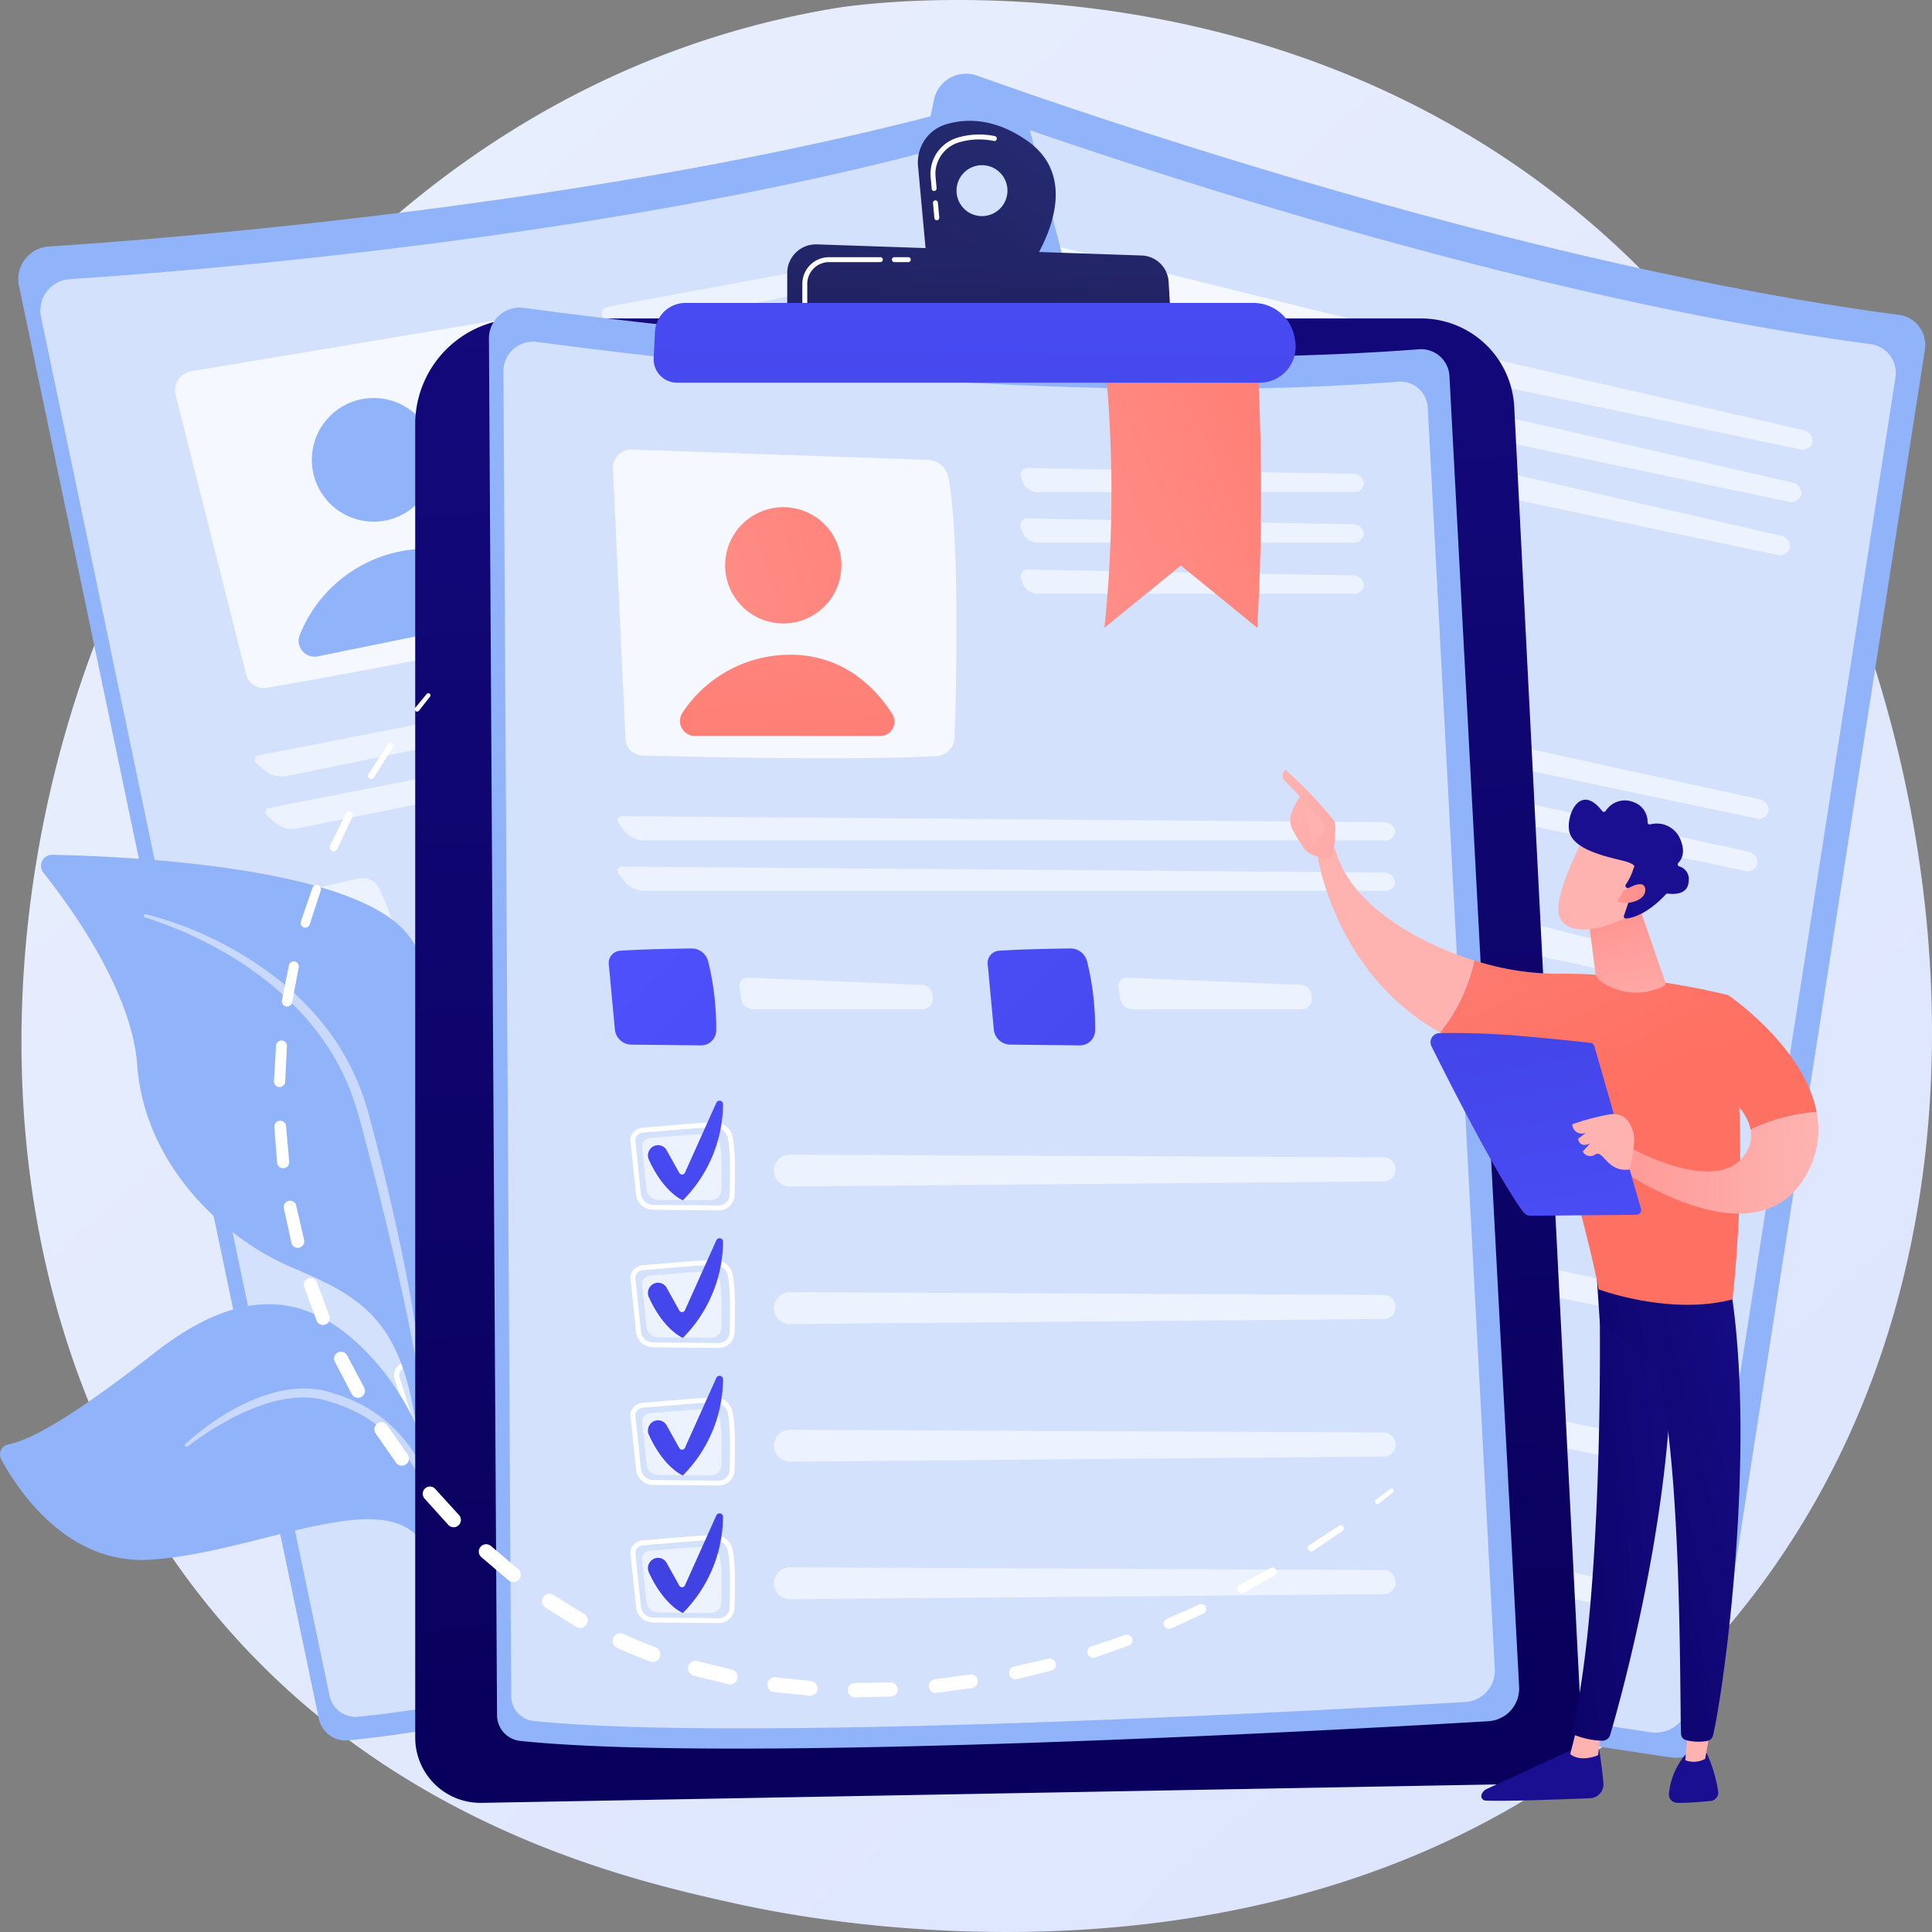 <svg xmlns="http://www.w3.org/2000/svg" xmlns:xlink="http://www.w3.org/1999/xlink" width="306" height="305.999" viewBox="0 0 306 305.999">
  <rect x="0" y="0" width="306" height="305.999" fill="#808080" stroke="none"/>
  <defs>
    <linearGradient id="linear-gradient" x1="1.003" y1="1.087" x2="0.095" y2="0.056" gradientUnits="objectBoundingBox">
      <stop offset="0" stop-color="#dae3fe"/>
      <stop offset="1" stop-color="#e9effd"/>
    </linearGradient>
    <linearGradient id="linear-gradient-2" x1="3.614" y1="-3.257" x2="-0.159" y2="2.36" gradientUnits="objectBoundingBox">
      <stop offset="0" stop-color="#fdf53f"/>
      <stop offset="1" stop-color="#d93c65"/>
    </linearGradient>
    <linearGradient id="linear-gradient-3" x1="2.711" y1="-4.664" x2="0.627" y2="1.782" xlink:href="#linear-gradient-2"/>
    <linearGradient id="linear-gradient-4" x1="7.173" y1="-5.873" x2="3.287" y2="0.341" gradientUnits="objectBoundingBox">
      <stop offset="0" stop-color="#a737d5"/>
      <stop offset="1" stop-color="#ef497a"/>
    </linearGradient>
    <linearGradient id="linear-gradient-5" x1="8.221" y1="-6.977" x2="4.335" y2="-0.764" xlink:href="#linear-gradient-4"/>
    <linearGradient id="linear-gradient-6" x1="9.156" y1="-6.941" x2="4.042" y2="-0.262" xlink:href="#linear-gradient-4"/>
    <linearGradient id="linear-gradient-7" x1="10.317" y1="-9.187" x2="6.43" y2="-2.973" xlink:href="#linear-gradient-4"/>
    <linearGradient id="linear-gradient-8" x1="-2.509" y1="-3.677" x2="-7.471" y2="1.65" xlink:href="#linear-gradient-4"/>
    <linearGradient id="linear-gradient-9" x1="0.5" y1="0.941" x2="0.429" y2="-0.71" gradientUnits="objectBoundingBox">
      <stop offset="0" stop-color="#09005d"/>
      <stop offset="1" stop-color="#1a0f91"/>
    </linearGradient>
    <linearGradient id="linear-gradient-10" x1="-0.196" y1="-0.712" x2="2.177" y2="3.418" gradientUnits="objectBoundingBox">
      <stop offset="0" stop-color="#ff928e"/>
      <stop offset="1" stop-color="#fe7062"/>
    </linearGradient>
    <linearGradient id="linear-gradient-11" x1="-0.196" y1="-2.376" x2="1.09" y2="3.529" xlink:href="#linear-gradient-10"/>
    <linearGradient id="linear-gradient-12" x1="-0.897" y1="-0.736" x2="7.16" y2="6.41" gradientUnits="objectBoundingBox">
      <stop offset="0" stop-color="#4f52ff"/>
      <stop offset="1" stop-color="#4042e2"/>
    </linearGradient>
    <linearGradient id="linear-gradient-13" x1="-3.047" y1="-2.642" x2="5.01" y2="4.503" xlink:href="#linear-gradient-12"/>
    <linearGradient id="linear-gradient-14" x1="2.578" y1="-2.211" x2="-1.787" y2="3.403" xlink:href="#linear-gradient-12"/>
    <linearGradient id="linear-gradient-15" x1="3.377" y1="-3.239" x2="-0.988" y2="2.375" xlink:href="#linear-gradient-12"/>
    <linearGradient id="linear-gradient-16" x1="4.049" y1="-3.235" x2="-1.695" y2="2.799" xlink:href="#linear-gradient-12"/>
    <linearGradient id="linear-gradient-17" x1="4.975" y1="-5.294" x2="0.61" y2="0.32" xlink:href="#linear-gradient-12"/>
    <linearGradient id="linear-gradient-18" x1="1.519" y1="-0.775" x2="-1.484" y2="2.907" gradientUnits="objectBoundingBox">
      <stop offset="0" stop-color="#2b3582"/>
      <stop offset="1" stop-color="#150e42"/>
    </linearGradient>
    <linearGradient id="linear-gradient-19" x1="1.004" y1="-2.464" x2="-0.074" y2="4.125" xlink:href="#linear-gradient-18"/>
    <linearGradient id="linear-gradient-20" x1="-0.301" y1="1.165" x2="2.009" y2="-0.739" xlink:href="#linear-gradient-10"/>
    <linearGradient id="linear-gradient-21" x1="0.727" y1="-2.869" x2="0.282" y2="3.71" xlink:href="#linear-gradient-12"/>
    <linearGradient id="linear-gradient-22" x1="-6.599" y1="-30.48" x2="-7.046" y2="-23.882" xlink:href="#linear-gradient-9"/>
    <linearGradient id="linear-gradient-23" x1="-39.416" y1="0.5" x2="-38.416" y2="0.5" gradientUnits="objectBoundingBox">
      <stop offset="0" stop-color="#ff928e"/>
      <stop offset="1" stop-color="#feb3b1"/>
    </linearGradient>
    <linearGradient id="linear-gradient-24" x1="-0.648" y1="0.989" x2="1.73" y2="-0.23" xlink:href="#linear-gradient-9"/>
    <linearGradient id="linear-gradient-25" x1="-23.12" y1="-36.334" x2="-24.228" y2="-28.607" xlink:href="#linear-gradient-9"/>
    <linearGradient id="linear-gradient-26" x1="-54.159" y1="0.5" x2="-53.159" y2="0.5" xlink:href="#linear-gradient-23"/>
    <linearGradient id="linear-gradient-27" x1="-0.337" y1="1.024" x2="1.338" y2="-0.173" xlink:href="#linear-gradient-9"/>
    <linearGradient id="linear-gradient-28" x1="-0.146" y1="-1.249" x2="0.583" y2="0.385" xlink:href="#linear-gradient-10"/>
    <linearGradient id="linear-gradient-29" x1="-5.3" y1="0.5" x2="-4.3" y2="0.5" xlink:href="#linear-gradient-23"/>
    <linearGradient id="linear-gradient-30" x1="3.591" y1="2.672" x2="-0.018" y2="0.239" xlink:href="#linear-gradient-23"/>
    <linearGradient id="linear-gradient-31" x1="-30.416" y1="0.706" x2="-28.397" y2="-1.072" xlink:href="#linear-gradient-23"/>
    <linearGradient id="linear-gradient-32" x1="-1.477" y1="-3.81" x2="0.352" y2="0.37" xlink:href="#linear-gradient-10"/>
    <linearGradient id="linear-gradient-33" x1="-0.264" y1="0.488" x2="0.951" y2="0.502" xlink:href="#linear-gradient-23"/>
    <linearGradient id="linear-gradient-34" x1="-4.777" y1="0.545" x2="-4.259" y2="3.03" gradientUnits="objectBoundingBox">
      <stop offset="0" stop-color="#4042e2"/>
      <stop offset="1" stop-color="#4f52ff"/>
    </linearGradient>
    <linearGradient id="linear-gradient-35" x1="2.827" y1="-4.496" x2="1.357" y2="-1.332" xlink:href="#linear-gradient-23"/>
    <linearGradient id="linear-gradient-36" x1="0.359" y1="-0.083" x2="0.702" y2="1.525" xlink:href="#linear-gradient-23"/>
    <linearGradient id="linear-gradient-37" x1="-52.58" y1="-13.721" x2="-52.048" y2="-15.265" xlink:href="#linear-gradient-23"/>
    <linearGradient id="linear-gradient-38" x1="-39.187" y1="-14.416" x2="-38.982" y2="-13.237" xlink:href="#linear-gradient-9"/>
    <linearGradient id="linear-gradient-39" x1="-174.522" y1="-69.503" x2="-172.789" y2="-76.984" xlink:href="#linear-gradient-23"/>
  </defs>
  <g id="Image_2" data-name="Image 2" transform="translate(0 0)">
    <path id="Path_266" data-name="Path 266" d="M756.393,717.791c-55.313,58.865-140.277,41.451-152.835,38.652-15.822-3.526-53.465-11.913-81.556-45.031-43.007-50.7-38.664-129.944-5.45-183.368,9.664-15.545,42.188-61.741,103.264-71.785,3.57-.587,67.347-10.017,118.663,33.4a141.316,141.316,0,0,1,27.875,31.895C796.717,569.447,811.087,659.585,756.393,717.791Z" transform="translate(-487.291 -455)" fill="url(#linear-gradient)"/>
    <g id="Group_291" data-name="Group 291" transform="translate(101.358 11.671)">
      <path id="Path_267" data-name="Path 267" d="M1444.963,564.537a5.177,5.177,0,0,1,6.81-3.841c19.673,7.015,87.525,30.186,146.036,37.9a4.787,4.787,0,0,1,4.113,5.481l-34.039,218.39a5.509,5.509,0,0,1-6.259,4.6c-24.519-3.671-125.418-19.15-160.206-30.373a4.364,4.364,0,0,1-2.93-5.032Z" transform="translate(-1398.399 -560.393)" fill="#91b3fa"/>
      <path id="Path_268" data-name="Path 268" d="M1470.286,619.2a4.982,4.982,0,0,1,6.554-3.7c18.933,6.75,84.229,29.05,140.537,36.474a4.607,4.607,0,0,1,3.958,5.275l-32.757,210.166a5.3,5.3,0,0,1-6.023,4.428c-23.6-3.532-120.7-18.429-154.173-29.229a4.2,4.2,0,0,1-2.82-4.842Z" transform="translate(-1422.477 -609.145)" fill="#fff" opacity="0.6"/>
      <path id="Path_269" data-name="Path 269" d="M1907.251,807.026a3.078,3.078,0,0,0-3.778,2.493l-7.321,44.995a2.9,2.9,0,0,0,2.18,3.282c8.2,1.972,33.785,8.019,48.464,10.322a3.233,3.233,0,0,0,3.641-2.427c2.038-8.3,7.77-32.492,8.009-43.061a3.648,3.648,0,0,0-2.777-3.618Z" transform="translate(-1840.999 -779.634)" fill="#fff" opacity="0.78"/>
      <circle id="Ellipse_6" data-name="Ellipse 6" cx="9.789" cy="9.789" r="9.789" transform="matrix(0.361, -0.932, 0.932, 0.361, 74.519, 57.323)" fill="url(#linear-gradient-2)"/>
      <path id="Path_270" data-name="Path 270" d="M1984.7,1168.912l30.516,6.432a2.415,2.415,0,0,0,2.752-3.224c-1.737-4.6-5.9-11.7-15.354-13.414a21.741,21.741,0,0,0-19.118,5.894A2.524,2.524,0,0,0,1984.7,1168.912Z" transform="translate(-1917.993 -1092.124)" fill="url(#linear-gradient-3)"/>
      <g id="Group_279" data-name="Group 279" transform="translate(129.437 44.175)" opacity="0.6">
        <path id="Path_271" data-name="Path 271" d="M2621.53,974.62a1.613,1.613,0,0,0,2.009-1.138,1.769,1.769,0,0,0-1.459-1.9l-53.287-12.226a1.154,1.154,0,0,0-1.5,1.364l.1.781a2.693,2.693,0,0,0,1.969,2.127Z" transform="translate(-2567.278 -959.311)" fill="#fff"/>
      </g>
      <g id="Group_280" data-name="Group 280" transform="translate(127.686 52.481)" opacity="0.6">
        <path id="Path_272" data-name="Path 272" d="M2552.983,1034.369a1.154,1.154,0,0,0-1.5,1.364l.1.781a2.693,2.693,0,0,0,1.969,2.127l52.164,10.994a1.613,1.613,0,0,0,2.009-1.138,1.768,1.768,0,0,0-1.459-1.9Z" transform="translate(-2551.469 -1034.325)" fill="#fff"/>
      </g>
      <g id="Group_281" data-name="Group 281" transform="translate(125.91 60.909)" opacity="0.6">
        <path id="Path_273" data-name="Path 273" d="M2536.943,1110.473a1.154,1.154,0,0,0-1.5,1.363l.1.781a2.693,2.693,0,0,0,1.969,2.127l52.163,10.994a1.613,1.613,0,0,0,2.009-1.138,1.769,1.769,0,0,0-1.46-1.9Z" transform="translate(-2535.428 -1110.429)" fill="#fff"/>
      </g>
      <g id="Group_282" data-name="Group 282" transform="translate(51.017 87.468)" opacity="0.6">
        <path id="Path_274" data-name="Path 274" d="M1984.88,1380.758a1.544,1.544,0,0,0,1.954-1.149,1.827,1.827,0,0,0-1.518-1.9l-125.1-27.4c-.954-.209-1.377.334-.939,1.208l.753,1.5a4.182,4.182,0,0,0,2.534,1.954Z" transform="translate(-1859.105 -1350.271)" fill="#fff"/>
      </g>
      <g id="Group_283" data-name="Group 283" transform="translate(49.266 95.775)" opacity="0.6">
        <path id="Path_275" data-name="Path 275" d="M1844.407,1425.33c-.954-.209-1.376.334-.939,1.208l.753,1.5a4.181,4.181,0,0,0,2.534,1.954l122.315,25.779a1.544,1.544,0,0,0,1.954-1.149,1.827,1.827,0,0,0-1.518-1.9Z" transform="translate(-1843.296 -1425.285)" fill="#fff"/>
      </g>
      <path id="Path_276" data-name="Path 276" d="M1793.047,1549.716c3.062.4,8.726,1.486,11.841,2.1a2.877,2.877,0,0,1,2.325,2.738,46.889,46.889,0,0,1-1.074,11.65,2.555,2.555,0,0,1-3.038,1.916l-11.435-2.539a2.813,2.813,0,0,1-2.185-3.067l1.265-10.994A2.049,2.049,0,0,1,1793.047,1549.716Z" transform="translate(-1746.158 -1440.147)" fill="#fff" opacity="0.6"/>
      <g id="Group_284" data-name="Group 284" transform="translate(65.211 118.41)" opacity="0.6">
        <path id="Path_277" data-name="Path 277" d="M1989.222,1629.75a1.413,1.413,0,0,0-1.825,1.334l-.112,1.906a2.133,2.133,0,0,0,1.634,2.139l27.835,5.866a1.754,1.754,0,0,0,2.082-1.376l.093-.471a1.9,1.9,0,0,0-1.376-2.181Z" transform="translate(-1987.282 -1629.697)" fill="#fff"/>
      </g>
      <path id="Path_278" data-name="Path 278" d="M2356.891,1668.55c3.062.4,8.726,1.486,11.841,2.1a2.877,2.877,0,0,1,2.325,2.738,46.893,46.893,0,0,1-1.075,11.65,2.554,2.554,0,0,1-3.038,1.916l-11.435-2.539a2.812,2.812,0,0,1-2.185-3.067l1.265-10.994A2.049,2.049,0,0,1,2356.891,1668.55Z" transform="translate(-2247.564 -1545.821)" fill="#fff" opacity="0.6"/>
      <g id="Group_285" data-name="Group 285" transform="translate(127.648 131.57)" opacity="0.6">
        <path id="Path_279" data-name="Path 279" d="M2553.066,1748.584a1.413,1.413,0,0,0-1.825,1.334l-.112,1.906a2.133,2.133,0,0,0,1.634,2.139l27.834,5.866a1.755,1.755,0,0,0,2.083-1.376l.093-.471a1.9,1.9,0,0,0-1.376-2.181Z" transform="translate(-2551.126 -1748.531)" fill="#fff"/>
      </g>
      <g id="Group_290" data-name="Group 290" transform="translate(26.725 137.714)">
        <path id="Path_280" data-name="Path 280" d="M1782.143,1836.273l-.029-.006-10.554-2.33a2.905,2.905,0,0,1-2.392-3.03l.94-9.069a1.971,1.971,0,0,1,.761-1.354,2.374,2.374,0,0,1,1.787-.458h0c.9.127,2.181.284,3.533.451,2.847.351,6.391.789,8.355,1.177a3.021,3.021,0,0,1,2.525,2.7c.122,2.153-.739,6-1.71,10.084A2.671,2.671,0,0,1,1782.143,1836.273Zm-9.6-15.425a1.537,1.537,0,0,0-1.16.289,1.146,1.146,0,0,0-.447.786l-.941,9.069a2.079,2.079,0,0,0,1.745,2.134l10.554,2.33.021,0a1.841,1.841,0,0,0,2.237-1.219c.956-4.024,1.8-7.8,1.689-9.846a2.23,2.23,0,0,0-1.857-1.928c-1.935-.383-5.462-.818-8.3-1.167-1.356-.167-2.636-.325-3.547-.453Z" transform="translate(-1754.823 -1818.232)" fill="#fff"/>
        <path id="Path_281" data-name="Path 281" d="M1788.828,1837.947c2.254.317,7.186.844,9.482,1.3a2.092,2.092,0,0,1,1.75,1.848c.1,1.727-.647,4.973-1.358,7.963a1.8,1.8,0,0,1-2.2,1.218l-8.434-1.862a2,2,0,0,1-1.653-2.063l.751-7.247A1.4,1.4,0,0,1,1788.828,1837.947Z" transform="translate(-1770.165 -1834.175)" fill="#fff" opacity="0.6"/>
        <g id="Group_286" data-name="Group 286" transform="translate(37.847 11.287)" opacity="0.6">
          <path id="Path_282" data-name="Path 282" d="M1981.515,1908.768a2.684,2.684,0,0,0,2.149,2.5l98.027,19.789a2.029,2.029,0,0,0,.829-3.973l-97.76-21.07A2.684,2.684,0,0,0,1981.515,1908.768Z" transform="translate(-1981.512 -1905.949)" fill="#fff"/>
        </g>
        <path id="Path_283" data-name="Path 283" d="M1800.171,1809.278h0a1.659,1.659,0,0,1,2.111,1.081l1.3,4.179a.533.533,0,0,0,.939.156l7.6-10.428a.59.59,0,0,1,1.052.482,23.241,23.241,0,0,1-9.953,14.432s-2.848-1.86-4.19-7.872A1.74,1.74,0,0,1,1800.171,1809.278Z" transform="translate(-1781.352 -1804.02)" fill="url(#linear-gradient-4)"/>
        <path id="Path_284" data-name="Path 284" d="M1739,2040.961l-.029-.006-10.554-2.33a2.905,2.905,0,0,1-2.392-3.029l.941-9.069a1.97,1.97,0,0,1,.761-1.354,2.373,2.373,0,0,1,1.786-.458h0c.9.127,2.181.285,3.533.452,2.847.351,6.391.789,8.355,1.177l.043.009a3.014,3.014,0,0,1,2.482,2.687c.122,2.153-.739,6-1.71,10.084A2.671,2.671,0,0,1,1739,2040.961Zm-9.6-15.425a1.537,1.537,0,0,0-1.16.289,1.147,1.147,0,0,0-.447.786l-.94,9.069a2.079,2.079,0,0,0,1.745,2.134l10.554,2.33.021,0a1.841,1.841,0,0,0,2.238-1.218c.956-4.024,1.8-7.8,1.689-9.846a2.219,2.219,0,0,0-1.857-1.928c-1.934-.382-5.461-.818-8.3-1.167-1.356-.167-2.637-.325-3.547-.453Z" transform="translate(-1716.46 -2000.254)" fill="#fff"/>
        <path id="Path_285" data-name="Path 285" d="M1745.688,2042.636c2.254.316,7.186.844,9.482,1.3a2.093,2.093,0,0,1,1.751,1.848c.1,1.727-.648,4.973-1.358,7.963a1.8,1.8,0,0,1-2.2,1.217l-8.434-1.862a2,2,0,0,1-1.653-2.063l.751-7.247A1.4,1.4,0,0,1,1745.688,2042.636Z" transform="translate(-1731.802 -2016.198)" fill="#fff" opacity="0.6"/>
        <g id="Group_287" data-name="Group 287" transform="translate(33.07 33.954)" opacity="0.6">
          <path id="Path_286" data-name="Path 286" d="M1938.375,2113.457a2.683,2.683,0,0,0,2.149,2.5l98.027,19.789a2.029,2.029,0,0,0,.829-3.973l-97.759-21.07A2.684,2.684,0,0,0,1938.375,2113.457Z" transform="translate(-1938.372 -2110.637)" fill="#fff"/>
        </g>
        <path id="Path_287" data-name="Path 287" d="M1757.032,2013.967h0a1.659,1.659,0,0,1,2.111,1.081l1.3,4.179a.533.533,0,0,0,.939.156l7.6-10.428a.59.59,0,0,1,1.052.482,23.24,23.24,0,0,1-9.953,14.432s-2.848-1.86-4.19-7.873A1.74,1.74,0,0,1,1757.032,2013.967Z" transform="translate(-1742.99 -1986.043)" fill="url(#linear-gradient-5)"/>
        <path id="Path_288" data-name="Path 288" d="M1695.863,2245.65l-.029-.006-10.554-2.331a2.9,2.9,0,0,1-2.392-3.029l.94-9.069a1.971,1.971,0,0,1,.761-1.354,2.374,2.374,0,0,1,1.786-.458h0c.9.127,2.181.285,3.533.451,2.847.351,6.391.789,8.355,1.177l.043.009a3.014,3.014,0,0,1,2.482,2.687c.122,2.153-.739,6-1.71,10.084A2.67,2.67,0,0,1,1695.863,2245.65Zm-9.6-15.425a1.537,1.537,0,0,0-1.16.289,1.147,1.147,0,0,0-.447.786l-.941,9.069a2.078,2.078,0,0,0,1.745,2.133l10.554,2.331.021,0a1.841,1.841,0,0,0,2.237-1.219c.956-4.024,1.8-7.8,1.689-9.846a2.214,2.214,0,0,0-1.857-1.928c-1.934-.382-5.461-.818-8.3-1.167-1.356-.167-2.636-.325-3.547-.453Z" transform="translate(-1678.097 -2182.276)" fill="#fff"/>
        <path id="Path_289" data-name="Path 289" d="M1702.548,2247.325c2.254.316,7.186.844,9.482,1.3a2.092,2.092,0,0,1,1.751,1.847c.1,1.728-.647,4.973-1.358,7.963a1.8,1.8,0,0,1-2.2,1.218l-8.434-1.862a2,2,0,0,1-1.653-2.063l.751-7.248A1.4,1.4,0,0,1,1702.548,2247.325Z" transform="translate(-1693.44 -2198.22)" fill="#fff" opacity="0.6"/>
        <g id="Group_288" data-name="Group 288" transform="translate(28.293 56.62)" opacity="0.6">
          <path id="Path_290" data-name="Path 290" d="M1895.236,2318.146a2.683,2.683,0,0,0,2.149,2.5l98.027,19.789a2.029,2.029,0,0,0,.829-3.973l-97.76-21.07A2.683,2.683,0,0,0,1895.236,2318.146Z" transform="translate(-1895.233 -2315.326)" fill="#fff"/>
        </g>
        <path id="Path_291" data-name="Path 291" d="M1713.892,2218.656h0a1.659,1.659,0,0,1,2.111,1.081l1.3,4.179a.532.532,0,0,0,.939.156l7.6-10.428a.59.59,0,0,1,1.052.482,23.239,23.239,0,0,1-9.953,14.432s-2.848-1.86-4.19-7.872A1.74,1.74,0,0,1,1713.892,2218.656Z" transform="translate(-1704.627 -2168.065)" fill="url(#linear-gradient-6)"/>
        <path id="Path_292" data-name="Path 292" d="M1652.723,2450.338l-.029-.006L1642.14,2448a2.9,2.9,0,0,1-2.392-3.029l.941-9.069a1.969,1.969,0,0,1,.761-1.354,2.372,2.372,0,0,1,1.786-.458h0c.9.127,2.181.284,3.533.451,2.847.351,6.391.789,8.355,1.177l.043.008a3.015,3.015,0,0,1,2.482,2.687c.122,2.153-.74,6-1.71,10.084A2.671,2.671,0,0,1,1652.723,2450.338Zm-9.6-15.425a1.537,1.537,0,0,0-1.16.289,1.146,1.146,0,0,0-.447.786l-.94,9.069a2.078,2.078,0,0,0,1.745,2.133l10.554,2.331.021,0a1.841,1.841,0,0,0,2.237-1.219c.956-4.023,1.8-7.8,1.689-9.846a2.211,2.211,0,0,0-1.857-1.928c-1.934-.382-5.461-.818-8.3-1.167-1.356-.167-2.637-.325-3.547-.453Z" transform="translate(-1639.734 -2364.298)" fill="#fff"/>
        <path id="Path_293" data-name="Path 293" d="M1659.409,2452.014c2.254.316,7.186.844,9.482,1.3a2.092,2.092,0,0,1,1.751,1.848c.1,1.727-.648,4.973-1.358,7.963a1.8,1.8,0,0,1-2.2,1.218l-8.434-1.862a2,2,0,0,1-1.653-2.063l.751-7.248A1.4,1.4,0,0,1,1659.409,2452.014Z" transform="translate(-1655.078 -2380.243)" fill="#fff" opacity="0.6"/>
        <g id="Group_289" data-name="Group 289" transform="translate(23.516 79.286)" opacity="0.6">
          <path id="Path_294" data-name="Path 294" d="M1852.1,2522.834h0a2.683,2.683,0,0,0,2.149,2.5l98.027,19.789a2.029,2.029,0,0,0,.829-3.973l-97.76-21.07A2.684,2.684,0,0,0,1852.1,2522.834Z" transform="translate(-1852.092 -2520.015)" fill="#fff"/>
        </g>
        <path id="Path_295" data-name="Path 295" d="M1670.752,2423.345h0a1.659,1.659,0,0,1,2.111,1.081l1.3,4.179a.533.533,0,0,0,.939.156l7.6-10.428a.59.59,0,0,1,1.052.482,23.24,23.24,0,0,1-9.953,14.432s-2.848-1.86-4.19-7.872A1.74,1.74,0,0,1,1670.752,2423.345Z" transform="translate(-1666.265 -2350.087)" fill="url(#linear-gradient-7)"/>
      </g>
    </g>
    <g id="Group_304" data-name="Group 304" transform="translate(2.898 15.692)">
      <path id="Path_296" data-name="Path 296" d="M486.252,626.29a5.177,5.177,0,0,1,4.726-6.229c20.842-1.369,92.317-7.029,149.085-23.168a4.787,4.787,0,0,1,5.951,3.4l55.428,213.964a5.509,5.509,0,0,1-3.919,6.707c-23.962,6.361-122.719,32.2-159.1,35.7a4.365,4.365,0,0,1-4.687-3.456Z" transform="translate(-486.141 -596.709)" fill="#91b3fa"/>
      <path id="Path_297" data-name="Path 297" d="M517.8,679.8a4.982,4.982,0,0,1,4.549-5.994c20.057-1.318,88.841-6.764,143.471-22.3a4.607,4.607,0,0,1,5.727,3.27L724.89,860.689a5.3,5.3,0,0,1-3.771,6.455c-23.06,6.122-118.1,30.985-153.112,34.357a4.2,4.2,0,0,1-4.51-3.326Z" transform="translate(-514.201 -645.285)" fill="#fff" opacity="0.6"/>
      <path id="Path_298" data-name="Path 298" d="M710.518,923.407l11.137,44.205a2.9,2.9,0,0,0,3.3,2.147c8.312-1.445,34.193-6.048,48.581-9.76a3.233,3.233,0,0,0,2.379-3.672c-1.422-8.425-5.763-32.907-9.739-42.7a3.648,3.648,0,0,0-3.985-2.219L713,919.619A3.078,3.078,0,0,0,710.518,923.407Z" transform="translate(-685.588 -876.513)" fill="#fff" opacity="0.78"/>
      <circle id="Ellipse_7" data-name="Ellipse 7" cx="9.789" cy="9.789" r="9.789" transform="matrix(0.068, -0.998, 0.998, 0.068, 45.849, 66.241)" fill="#91b3fa"/>
      <path id="Path_299" data-name="Path 299" d="M890.125,1257.1l30.563-6.208a2.415,2.415,0,0,0,1.247-4.052c-3.421-3.535-10.065-8.4-19.417-6.219a21.741,21.741,0,0,0-15.208,13A2.523,2.523,0,0,0,890.125,1257.1Z" transform="translate(-842.696 -1168.836)" fill="#91b3fa"/>
      <g id="Group_292" data-name="Group 292" transform="translate(92.415 22.914)" opacity="0.6">
        <path id="Path_300" data-name="Path 300" d="M1376.218,806.676a1.613,1.613,0,0,0,1.393-1.842,1.768,1.768,0,0,0-2.094-1.166l-53.762,9.925a1.154,1.154,0,0,0-.835,1.846l.4.676a2.693,2.693,0,0,0,2.652,1.171Z" transform="translate(-1320.697 -803.635)" fill="#fff"/>
      </g>
      <g id="Group_293" data-name="Group 293" transform="translate(94.105 31.234)" opacity="0.6">
        <path id="Path_301" data-name="Path 301" d="M1337.013,888.723a1.154,1.154,0,0,0-.835,1.846l.4.676a2.693,2.693,0,0,0,2.652,1.171l52.243-10.611a1.613,1.613,0,0,0,1.393-1.842,1.768,1.768,0,0,0-2.094-1.166Z" transform="translate(-1335.956 -878.763)" fill="#fff"/>
      </g>
      <g id="Group_294" data-name="Group 294" transform="translate(95.819 39.674)" opacity="0.6">
        <path id="Path_302" data-name="Path 302" d="M1352.494,964.942a1.154,1.154,0,0,0-.835,1.847l.4.676a2.693,2.693,0,0,0,2.652,1.171l52.243-10.611a1.613,1.613,0,0,0,1.392-1.842,1.768,1.768,0,0,0-2.094-1.166Z" transform="translate(-1351.437 -954.982)" fill="#fff"/>
      </g>
      <g id="Group_295" data-name="Group 295" transform="translate(37.456 79.356)" opacity="0.6">
        <path id="Path_303" data-name="Path 303" d="M951.745,1316.339a1.544,1.544,0,0,0,1.337-1.83,1.828,1.828,0,0,0-2.146-1.137l-125.7,24.5c-.959.187-1.131.853-.382,1.481l1.287,1.08a4.182,4.182,0,0,0,3.1.788Z" transform="translate(-824.391 -1313.333)" fill="#fff"/>
      </g>
      <g id="Group_296" data-name="Group 296" transform="translate(39.146 87.675)" opacity="0.6">
        <path id="Path_304" data-name="Path 304" d="M840.5,1413c-.959.187-1.131.853-.383,1.481l1.287,1.08a4.182,4.182,0,0,0,3.1.788L967,1391.467a1.545,1.545,0,0,0,1.338-1.83,1.828,1.828,0,0,0-2.146-1.137Z" transform="translate(-839.649 -1388.46)" fill="#fff"/>
      </g>
      <path id="Path_305" data-name="Path 305" d="M855.739,1713.722c2.971-.844,8.6-2.1,11.7-2.774a2.877,2.877,0,0,1,3.221,1.591,46.889,46.889,0,0,1,3.637,11.12,2.555,2.555,0,0,1-2.028,2.964l-11.5,2.208a2.813,2.813,0,0,1-3.223-1.948l-3.2-10.593A2.049,2.049,0,0,1,855.739,1713.722Z" transform="translate(-813.49 -1587.502)" fill="#fff" opacity="0.6"/>
      <g id="Group_297" data-name="Group 297" transform="translate(63.129 121.702)" opacity="0.6">
        <path id="Path_306" data-name="Path 306" d="M1057.473,1700.377a1.413,1.413,0,0,0-1.146,1.949l.654,1.794a2.134,2.134,0,0,0,2.348,1.315l27.877-5.662a1.754,1.754,0,0,0,1.365-2.089l-.1-.47a1.9,1.9,0,0,0-2.129-1.455Z" transform="translate(-1056.226 -1695.737)" fill="#fff"/>
      </g>
      <path id="Path_307" data-name="Path 307" d="M1420.439,1599.026c2.971-.844,8.6-2.1,11.7-2.774a2.877,2.877,0,0,1,3.221,1.591,46.888,46.888,0,0,1,3.637,11.12,2.554,2.554,0,0,1-2.028,2.964l-11.5,2.208a2.812,2.812,0,0,1-3.223-1.948l-3.2-10.593A2.049,2.049,0,0,1,1420.439,1599.026Z" transform="translate(-1315.657 -1485.507)" fill="#fff" opacity="0.6"/>
      <g id="Group_298" data-name="Group 298" transform="translate(125.662 109.001)" opacity="0.6">
        <path id="Path_308" data-name="Path 308" d="M1622.174,1585.682a1.413,1.413,0,0,0-1.145,1.949l.654,1.794a2.133,2.133,0,0,0,2.348,1.315l27.877-5.662a1.754,1.754,0,0,0,1.365-2.089l-.1-.47a1.9,1.9,0,0,0-2.129-1.455Z" transform="translate(-1620.926 -1581.042)" fill="#fff"/>
      </g>
      <g id="Group_303" data-name="Group 303" transform="translate(50.282 134.665)">
        <path id="Path_309" data-name="Path 309" d="M957.075,1977.707l-.029.006-10.612,2.05a2.906,2.906,0,0,1-3.4-1.832l-2.736-8.7a1.97,1.97,0,0,1,.161-1.545,2.372,2.372,0,0,1,1.458-1.129h0c.88-.242,2.115-.6,3.422-.988,2.753-.808,6.179-1.812,8.136-2.235a3.021,3.021,0,0,1,3.387,1.472c.966,1.928,1.7,5.8,2.433,9.934A2.671,2.671,0,0,1,957.075,1977.707ZM942.14,1967.36a1.536,1.536,0,0,0-.95.726,1.146,1.146,0,0,0-.1.9l2.736,8.7a2.079,2.079,0,0,0,2.449,1.266l10.612-2.05.021,0a1.841,1.841,0,0,0,1.57-2.006c-.72-4.073-1.441-7.879-2.357-9.708a2.23,2.23,0,0,0-2.47-1.032c-1.927.417-5.337,1.417-8.077,2.221-1.311.385-2.549.748-3.436.992Z" transform="translate(-940.211 -1946.6)" fill="#fff"/>
        <path id="Path_310" data-name="Path 310" d="M960.594,1985.383c2.194-.6,6.931-2.077,9.218-2.572a2.092,2.092,0,0,1,2.34,1c.775,1.547,1.379,4.821,1.914,7.848a1.8,1.8,0,0,1-1.535,1.99l-8.481,1.638a2,2,0,0,1-2.336-1.237l-2.187-6.951A1.4,1.4,0,0,1,960.594,1985.383Z" transform="translate(-957.339 -1963.937)" fill="#fff" opacity="0.6"/>
        <g id="Group_299" data-name="Group 299" transform="translate(24.69)" opacity="0.6">
          <path id="Path_311" data-name="Path 311" d="M1163.454,1836.12a2.684,2.684,0,0,0,2.963,1.438l97.83-20.74a2.029,2.029,0,0,0-.816-3.976l-98.093,19.458A2.684,2.684,0,0,0,1163.454,1836.12Z" transform="translate(-1163.175 -1812.803)" fill="#fff"/>
        </g>
        <path id="Path_312" data-name="Path 312" d="M998.712,2182.683l-.029.006-10.612,2.05a2.905,2.905,0,0,1-3.4-1.832l-2.736-8.7a1.97,1.97,0,0,1,.161-1.545,2.374,2.374,0,0,1,1.458-1.129h0c.88-.242,2.115-.6,3.422-.988,2.753-.808,6.179-1.812,8.136-2.236l.043-.009a3.014,3.014,0,0,1,3.345,1.481c.966,1.928,1.7,5.8,2.432,9.935A2.671,2.671,0,0,1,998.712,2182.683Zm-14.935-10.347a1.539,1.539,0,0,0-.95.726,1.147,1.147,0,0,0-.1.9l2.736,8.7a2.079,2.079,0,0,0,2.449,1.266l10.612-2.05.021,0a1.841,1.841,0,0,0,1.57-2.006c-.72-4.072-1.441-7.879-2.358-9.708a2.219,2.219,0,0,0-2.47-1.032c-1.927.417-5.337,1.417-8.077,2.221-1.311.384-2.549.748-3.436.992Z" transform="translate(-977.237 -2128.875)" fill="#fff"/>
        <path id="Path_313" data-name="Path 313" d="M1002.231,2190.383c2.194-.6,6.931-2.077,9.218-2.572a2.093,2.093,0,0,1,2.34,1c.775,1.547,1.379,4.821,1.914,7.848a1.8,1.8,0,0,1-1.535,1.99l-8.481,1.638a2,2,0,0,1-2.336-1.237l-2.187-6.95A1.4,1.4,0,0,1,1002.231,2190.383Z" transform="translate(-994.365 -2146.236)" fill="#fff" opacity="0.6"/>
        <g id="Group_300" data-name="Group 300" transform="translate(29.301 22.701)" opacity="0.6">
          <path id="Path_314" data-name="Path 314" d="M1205.091,2041.12a2.684,2.684,0,0,0,2.963,1.438l97.83-20.74a2.029,2.029,0,0,0-.816-3.976l-98.093,19.458A2.684,2.684,0,0,0,1205.091,2041.12Z" transform="translate(-1204.812 -2017.803)" fill="#fff"/>
        </g>
        <path id="Path_315" data-name="Path 315" d="M1040.35,2387.682l-.029.006-10.612,2.05a2.9,2.9,0,0,1-3.4-1.831l-2.736-8.7a1.971,1.971,0,0,1,.161-1.545,2.374,2.374,0,0,1,1.458-1.129h0c.88-.242,2.115-.6,3.422-.988,2.753-.808,6.179-1.812,8.136-2.235l.043-.009a3.015,3.015,0,0,1,3.345,1.481c.966,1.928,1.7,5.8,2.432,9.935A2.671,2.671,0,0,1,1040.35,2387.682Zm-14.935-10.347a1.537,1.537,0,0,0-.95.725,1.148,1.148,0,0,0-.1.9l2.736,8.7a2.078,2.078,0,0,0,2.448,1.266l10.613-2.05.021,0a1.841,1.841,0,0,0,1.57-2.006c-.72-4.073-1.441-7.879-2.358-9.707a2.215,2.215,0,0,0-2.47-1.033c-1.927.417-5.337,1.417-8.077,2.221-1.311.385-2.549.748-3.436.992Z" transform="translate(-1014.264 -2311.173)" fill="#fff"/>
        <path id="Path_316" data-name="Path 316" d="M1043.868,2395.382c2.194-.6,6.93-2.077,9.218-2.572a2.092,2.092,0,0,1,2.34,1c.775,1.547,1.379,4.822,1.914,7.848a1.8,1.8,0,0,1-1.535,1.99l-8.481,1.638a2,2,0,0,1-2.336-1.237l-2.187-6.951A1.4,1.4,0,0,1,1043.868,2395.382Z" transform="translate(-1031.391 -2328.534)" fill="#fff" opacity="0.6"/>
        <g id="Group_301" data-name="Group 301" transform="translate(33.912 45.402)" opacity="0.6">
          <path id="Path_317" data-name="Path 317" d="M1246.728,2246.119a2.684,2.684,0,0,0,2.963,1.438l97.83-20.74a2.029,2.029,0,0,0-.816-3.976l-98.093,19.458A2.684,2.684,0,0,0,1246.728,2246.119Z" transform="translate(-1246.449 -2222.802)" fill="#fff"/>
        </g>
        <path id="Path_318" data-name="Path 318" d="M1081.987,2592.682l-.029.006-10.612,2.05a2.9,2.9,0,0,1-3.4-1.831l-2.736-8.7a1.969,1.969,0,0,1,.161-1.545,2.374,2.374,0,0,1,1.458-1.129h0c.88-.242,2.115-.6,3.422-.988,2.753-.808,6.179-1.812,8.136-2.236l.043-.009a3.014,3.014,0,0,1,3.345,1.481c.966,1.928,1.7,5.8,2.433,9.935A2.671,2.671,0,0,1,1081.987,2592.682Zm-14.935-10.347a1.536,1.536,0,0,0-.95.726,1.147,1.147,0,0,0-.1.9l2.736,8.7a2.079,2.079,0,0,0,2.448,1.265l10.612-2.05.021,0a1.841,1.841,0,0,0,1.57-2.006c-.72-4.072-1.441-7.879-2.358-9.708a2.211,2.211,0,0,0-2.47-1.032c-1.927.417-5.337,1.417-8.077,2.22-1.311.385-2.549.748-3.436.992Z" transform="translate(-1051.291 -2493.472)" fill="#fff"/>
        <path id="Path_319" data-name="Path 319" d="M1085.5,2600.382c2.194-.6,6.931-2.077,9.218-2.572a2.093,2.093,0,0,1,2.34,1c.775,1.547,1.379,4.822,1.914,7.848a1.8,1.8,0,0,1-1.535,1.99l-8.481,1.638a2,2,0,0,1-2.336-1.237l-2.187-6.951A1.4,1.4,0,0,1,1085.5,2600.382Z" transform="translate(-1068.418 -2510.834)" fill="#fff" opacity="0.6"/>
        <g id="Group_302" data-name="Group 302" transform="translate(38.522 68.103)" opacity="0.6">
          <path id="Path_320" data-name="Path 320" d="M1288.365,2451.119h0a2.683,2.683,0,0,0,2.963,1.438l97.83-20.74a2.029,2.029,0,0,0-.816-3.976L1290.25,2447.3A2.684,2.684,0,0,0,1288.365,2451.119Z" transform="translate(-1288.087 -2427.802)" fill="#fff"/>
        </g>
        <path id="Path_321" data-name="Path 321" d="M1096.522,2554.5h0a1.659,1.659,0,0,1,2.366.155l2.85,3.321a.533.533,0,0,0,.924-.23l2.839-12.588a.59.59,0,0,1,1.157.025,23.24,23.24,0,0,1-3.408,17.2s-3.352-.577-6.97-5.563A1.74,1.74,0,0,1,1096.522,2554.5Z" transform="translate(-1078.701 -2463.651)" fill="url(#linear-gradient-8)"/>
      </g>
    </g>
    <g id="Group_307" data-name="Group 307" transform="translate(0 135.385)">
      <g id="Group_305" data-name="Group 305" transform="translate(6.487)">
        <path id="Path_322" data-name="Path 322" d="M578.524,1772.6a283.262,283.262,0,0,0,5.993,35.284h1.721a192.535,192.535,0,0,1-5.846-55.332c.969-22.311,6.433-49.4-3.756-62.34-8.48-10.77-44.465-12.38-56.3-12.617a1.746,1.746,0,0,0-1.4,2.831c4.536,5.708,14.036,18.927,14.863,30.471,1.091,15.215,12.916,27.157,24.666,32.128S576.541,1751.788,578.524,1772.6Z" transform="translate(-518.552 -1677.594)" fill="#91b3fa"/>
        <path id="Path_323" data-name="Path 323" d="M665.687,1762.464a56.735,56.735,0,0,1,20.186,9.716,44.4,44.4,0,0,1,8.11,7.9,38.4,38.4,0,0,1,5.652,9.853l.5,1.335c.165.446.288.906.433,1.359s.286.912.405,1.363l.36,1.352q.725,2.7,1.414,5.415,1.377,5.425,2.582,10.892c1.611,7.288,3,14.624,3.931,22.042a.325.325,0,0,1-.642.1l0-.01c-.664-3.651-1.4-7.3-2.2-10.933q-1.181-5.452-2.489-10.876l-1.324-5.419-1.385-5.4q-.69-2.7-1.426-5.393l-.363-1.347c-.12-.449-.265-.875-.4-1.314s-.252-.877-.408-1.3l-.476-1.282a38.114,38.114,0,0,0-5.357-9.5,42.123,42.123,0,0,0-3.625-4.12l-.483-.49-.5-.471c-.336-.312-.664-.633-1.006-.939-.693-.6-1.38-1.212-2.106-1.777a56.882,56.882,0,0,0-9.274-5.994,59.16,59.16,0,0,0-10.235-4.241l-.016,0a.261.261,0,0,1,.14-.5Z" transform="translate(-649.105 -1753.059)" fill="#fff" opacity="0.5"/>
      </g>
      <g id="Group_306" data-name="Group 306" transform="translate(0 71.192)">
        <path id="Path_324" data-name="Path 324" d="M526.768,2358.11c6.154,9.036,5.364,14.091,5.553,18.373.033.76.075,1.835.163,3.1h1.681a36.836,36.836,0,0,1-.674-5.224c-.6-11.826-3.266-32.011-13.465-44.085s-21.367-13.176-35.439-2.2c-11.727,9.147-19.042,13.763-23.333,14.622a1.621,1.621,0,0,0-1.087,2.364c2.752,5.067,10.531,16.706,23.593,15.887C500.421,2359.906,520.613,2349.075,526.768,2358.11Z" transform="translate(-459.969 -2320.49)" fill="#91b3fa"/>
        <path id="Path_325" data-name="Path 325" d="M724.675,2449.684a33.522,33.522,0,0,1,2.906-2.431c1.007-.761,2.045-1.485,3.126-2.146a31.332,31.332,0,0,1,6.9-3.247,21.656,21.656,0,0,1,3.775-.849A16.13,16.13,0,0,1,745.3,2441c.325.053.654.084.976.156s.651.137.961.226l1.837.57,1.8.7,1.742.837a21.931,21.931,0,0,1,6.068,4.744,27.261,27.261,0,0,1,4.2,6.39l.419.857c.144.283.248.584.374.875.237.588.492,1.168.713,1.761L765,2459.9c.219.593.359,1.21.536,1.815a66.08,66.08,0,0,1,1.595,7.368.253.253,0,0,1-.5.1l0-.008c-.587-2.424-1.151-4.852-1.958-7.2-.366-1.187-.83-2.334-1.262-3.493-.233-.572-.5-1.129-.745-1.694-.13-.279-.24-.569-.387-.839l-.429-.817a27.757,27.757,0,0,0-4.163-6.005,21.348,21.348,0,0,0-5.748-4.386l-1.643-.779-1.7-.651-1.749-.532c-.29-.083-.575-.137-.863-.208s-.583-.1-.874-.146a14.658,14.658,0,0,0-3.566-.009,20.383,20.383,0,0,0-3.549.72,34.1,34.1,0,0,0-6.758,2.879c-1.079.6-2.147,1.227-3.185,1.906s-2.056,1.4-3.03,2.151l-.006,0a.263.263,0,0,1-.343-.4Z" transform="translate(-695.29 -2427.552)" fill="#fff" opacity="0.5"/>
      </g>
    </g>
    <g id="Group_321" data-name="Group 321" transform="translate(65.762 19.136)">
      <path id="Path_326" data-name="Path 326" d="M1066.328,927.249a16.763,16.763,0,0,1,16.763-16.764h142.557A14.769,14.769,0,0,1,1240.4,924.5l10.523,206.681a10.891,10.891,0,0,1-10.679,11.443l-163.388,2.969a10.338,10.338,0,0,1-10.526-10.336Z" transform="translate(-1066.328 -879.183)" fill="url(#linear-gradient-9)"/>
      <g id="Group_320" data-name="Group 320" transform="translate(11.679 29.582)">
        <path id="Path_327" data-name="Path 327" d="M1171.794,899.851a4.869,4.869,0,0,1,5.523-4.857c19.468,2.64,86.411,10.8,141.759,6.556a4.5,4.5,0,0,1,4.849,4.247l11.034,207.6a5.181,5.181,0,0,1-4.868,5.449c-23.279,1.378-119.146,6.7-153.341,3.121a4.1,4.1,0,0,1-3.673-4.063Z" transform="translate(-1171.794 -894.949)" fill="#91b3fa"/>
        <path id="Path_328" data-name="Path 328" d="M1192.5,948.314a4.686,4.686,0,0,1,5.315-4.674c18.734,2.54,83.157,10.4,136.421,6.309a4.333,4.333,0,0,1,4.666,4.087l10.618,199.785a4.986,4.986,0,0,1-4.685,5.244c-22.4,1.326-114.66,6.451-147.567,3a3.951,3.951,0,0,1-3.535-3.91Z" transform="translate(-1190.209 -938.21)" fill="#fff" opacity="0.6"/>
        <path id="Path_329" data-name="Path 329" d="M1349.092,1100.962l1.99,42.832a2.723,2.723,0,0,0,2.642,2.6c7.932.224,32.651.827,46.608.1a3.041,3.041,0,0,0,2.88-2.94c.266-8.032.849-31.412-.982-41.185a3.432,3.432,0,0,0-3.258-2.792l-46.887-1.64A2.9,2.9,0,0,0,1349.092,1100.962Z" transform="translate(-1329.456 -1075.455)" fill="#fff" opacity="0.78"/>
        <circle id="Ellipse_8" data-name="Ellipse 8" cx="9.208" cy="9.208" r="9.208" transform="translate(35.539 47.666) rotate(-76.717)" fill="url(#linear-gradient-10)"/>
        <path id="Path_330" data-name="Path 330" d="M1447.371,1404.286H1476.7a2.271,2.271,0,0,0,1.908-3.5c-2.492-3.9-7.7-9.627-16.733-9.368a20.45,20.45,0,0,0-16.452,9.133A2.374,2.374,0,0,0,1447.371,1404.286Z" transform="translate(-1414.741 -1336.432)" fill="url(#linear-gradient-11)"/>
        <g id="Group_308" data-name="Group 308" transform="translate(84.236 25.416)" opacity="0.6">
          <path id="Path_331" data-name="Path 331" d="M1985.193,1128.285a1.517,1.517,0,0,0,1.628-1.437,1.663,1.663,0,0,0-1.712-1.467l-51.415-.916a1.085,1.085,0,0,0-1.115,1.546l.246.7a2.533,2.533,0,0,0,2.225,1.575Z" transform="translate(-1932.49 -1124.465)" fill="#fff"/>
        </g>
        <g id="Group_309" data-name="Group 309" transform="translate(84.236 33.4)" opacity="0.6">
          <path id="Path_332" data-name="Path 332" d="M1933.694,1196.572a1.085,1.085,0,0,0-1.115,1.546l.246.7a2.533,2.533,0,0,0,2.225,1.576h50.142a1.518,1.518,0,0,0,1.628-1.437,1.663,1.663,0,0,0-1.712-1.467Z" transform="translate(-1932.49 -1196.572)" fill="#fff"/>
        </g>
        <g id="Group_310" data-name="Group 310" transform="translate(84.236 41.501)" opacity="0.6">
          <path id="Path_333" data-name="Path 333" d="M1933.694,1269.728a1.085,1.085,0,0,0-1.115,1.546l.246.7a2.532,2.532,0,0,0,2.225,1.576h50.142a1.517,1.517,0,0,0,1.628-1.437,1.663,1.663,0,0,0-1.712-1.467Z" transform="translate(-1932.49 -1269.728)" fill="#fff"/>
        </g>
        <g id="Group_311" data-name="Group 311" transform="translate(20.367 80.552)" opacity="0.6">
          <path id="Path_334" data-name="Path 334" d="M1477.283,1626.21a1.453,1.453,0,0,0,1.575-1.437,1.719,1.719,0,0,0-1.765-1.45l-120.451-.949c-.919-.007-1.2.575-.63,1.293l.984,1.236a3.934,3.934,0,0,0,2.711,1.307Z" transform="translate(-1355.716 -1622.373)" fill="#fff"/>
        </g>
        <g id="Group_312" data-name="Group 312" transform="translate(20.367 88.537)" opacity="0.6">
          <path id="Path_335" data-name="Path 335" d="M1356.642,1694.48c-.919-.007-1.2.575-.63,1.294l.984,1.236a3.934,3.934,0,0,0,2.711,1.307h117.576a1.453,1.453,0,0,0,1.575-1.437,1.719,1.719,0,0,0-1.765-1.45Z" transform="translate(-1355.716 -1694.48)" fill="#fff"/>
        </g>
        <path id="Path_336" data-name="Path 336" d="M1344.9,1811.929c2.9-.222,8.32-.325,11.3-.367a2.706,2.706,0,0,1,2.671,2.069,44.1,44.1,0,0,1,1.271,10.931,2.4,2.4,0,0,1-2.424,2.353l-11.017-.119a2.645,2.645,0,0,1-2.606-2.4l-.969-10.364A1.927,1.927,0,0,1,1344.9,1811.929Z" transform="translate(-1324.147 -1710.06)" fill="url(#linear-gradient-12)"/>
        <g id="Group_313" data-name="Group 313" transform="translate(39.683 106.123)" opacity="0.6">
          <path id="Path_337" data-name="Path 337" d="M1531.589,1853.3a1.329,1.329,0,0,0-1.421,1.582l.267,1.776a2.007,2.007,0,0,0,1.918,1.652h26.756a1.65,1.65,0,0,0,1.65-1.67l-.006-.452a1.789,1.789,0,0,0-1.69-1.74Z" transform="translate(-1530.15 -1853.294)" fill="#fff"/>
        </g>
        <path id="Path_338" data-name="Path 338" d="M1886.893,1811.929c2.9-.222,8.319-.325,11.3-.367a2.706,2.706,0,0,1,2.671,2.069,44.108,44.108,0,0,1,1.271,10.931,2.4,2.4,0,0,1-2.424,2.353l-11.017-.119a2.645,2.645,0,0,1-2.605-2.4l-.969-10.364A1.927,1.927,0,0,1,1886.893,1811.929Z" transform="translate(-1806.125 -1710.06)" fill="url(#linear-gradient-13)"/>
        <g id="Group_314" data-name="Group 314" transform="translate(99.702 106.123)" opacity="0.6">
          <path id="Path_339" data-name="Path 339" d="M2073.586,1853.3a1.329,1.329,0,0,0-1.421,1.582l.267,1.776a2.007,2.007,0,0,0,1.918,1.652h26.757a1.65,1.65,0,0,0,1.649-1.67l-.006-.452a1.789,1.789,0,0,0-1.69-1.74Z" transform="translate(-2072.147 -1853.294)" fill="#fff"/>
        </g>
        <g id="Group_319" data-name="Group 319" transform="translate(22.407 125.613)">
          <path id="Path_340" data-name="Path 340" d="M1388.025,2074.422H1388l-10.166-.1a2.732,2.732,0,0,1-2.789-2.324l-.894-8.53a1.854,1.854,0,0,1,.438-1.394,2.232,2.232,0,0,1,1.555-.768h0c.856-.058,2.063-.161,3.34-.27,2.689-.229,6.035-.513,7.918-.537a2.842,2.842,0,0,1,2.847,1.991c.53,1.958.483,5.665.382,9.613A2.512,2.512,0,0,1,1388.025,2074.422Zm-11.83-12.334a1.446,1.446,0,0,0-1.011.491,1.078,1.078,0,0,0-.259.81l.894,8.53a1.956,1.956,0,0,0,2.02,1.625l10.166.1h.02a1.732,1.732,0,0,0,1.823-1.555c.1-3.889.146-7.532-.356-9.389a2.1,2.1,0,0,0-2.083-1.414c-1.855.023-5.185.307-7.861.535-1.28.109-2.49.212-3.353.271Z" transform="translate(-1374.139 -2057.046)" fill="#fff"/>
          <path id="Path_341" data-name="Path 341" d="M1392.065,2077.6c2.135-.146,6.777-.617,8.979-.645a1.968,1.968,0,0,1,1.97,1.361c.425,1.571.369,4.7.295,7.593a1.691,1.691,0,0,1-1.788,1.547l-8.124-.078a1.877,1.877,0,0,1-1.922-1.578l-.714-6.816A1.32,1.32,0,0,1,1392.065,2077.6Z" transform="translate(-1388.915 -2071.677)" fill="#fff" opacity="0.6"/>
          <g id="Group_315" data-name="Group 315" transform="translate(22.73 8.544)" opacity="0.6">
            <path id="Path_342" data-name="Path 342" d="M1579.491,2109.623a2.524,2.524,0,0,0,2.462,1.88l94.06-.8a1.909,1.909,0,0,0-.008-3.817l-94.062-.429A2.524,2.524,0,0,0,1579.491,2109.623Z" transform="translate(-1579.406 -2106.455)" fill="#fff"/>
          </g>
          <path id="Path_343" data-name="Path 343" d="M1400.029,2036.557h0a1.56,1.56,0,0,1,2.152.586l2.005,3.594a.5.5,0,0,0,.895-.039l4.973-11.072a.555.555,0,0,1,1.062.24,21.859,21.859,0,0,1-6.361,15.213s-2.982-1.159-5.384-6.433A1.637,1.637,0,0,1,1400.029,2036.557Z" transform="translate(-1396.446 -2029.297)" fill="url(#linear-gradient-14)"/>
          <path id="Path_344" data-name="Path 344" d="M1388.025,2271.177H1388l-10.166-.1a2.732,2.732,0,0,1-2.789-2.324l-.894-8.529a1.854,1.854,0,0,1,.438-1.394,2.23,2.23,0,0,1,1.555-.768h0c.856-.059,2.063-.161,3.34-.27,2.689-.229,6.035-.514,7.918-.537h.041a2.835,2.835,0,0,1,2.806,1.992c.53,1.958.483,5.664.382,9.613A2.512,2.512,0,0,1,1388.025,2271.177Zm-11.83-12.334a1.446,1.446,0,0,0-1.011.491,1.078,1.078,0,0,0-.259.81l.894,8.53a1.955,1.955,0,0,0,2.02,1.625l10.166.1h.02a1.732,1.732,0,0,0,1.823-1.555c.1-3.889.146-7.533-.356-9.39a2.087,2.087,0,0,0-2.083-1.414c-1.855.023-5.185.307-7.861.535-1.28.109-2.49.212-3.353.271Z" transform="translate(-1374.139 -2232.013)" fill="#fff"/>
          <path id="Path_345" data-name="Path 345" d="M1392.065,2274.357c2.135-.146,6.777-.617,8.979-.645a1.968,1.968,0,0,1,1.97,1.36c.425,1.571.369,4.7.295,7.593a1.692,1.692,0,0,1-1.788,1.547l-8.124-.078a1.877,1.877,0,0,1-1.922-1.578l-.714-6.816A1.319,1.319,0,0,1,1392.065,2274.357Z" transform="translate(-1388.915 -2246.647)" fill="#fff" opacity="0.6"/>
          <g id="Group_316" data-name="Group 316" transform="translate(22.73 30.332)" opacity="0.6">
            <path id="Path_346" data-name="Path 346" d="M1579.491,2306.381a2.524,2.524,0,0,0,2.462,1.88l94.06-.8a1.909,1.909,0,0,0-.008-3.817l-94.062-.429A2.524,2.524,0,0,0,1579.491,2306.381Z" transform="translate(-1579.406 -2303.213)" fill="#fff"/>
          </g>
          <path id="Path_347" data-name="Path 347" d="M1400.029,2233.315h0a1.56,1.56,0,0,1,2.152.585l2.005,3.594a.5.5,0,0,0,.895-.039l4.973-11.072a.555.555,0,0,1,1.062.24,21.86,21.86,0,0,1-6.361,15.213s-2.982-1.159-5.384-6.433A1.636,1.636,0,0,1,1400.029,2233.315Z" transform="translate(-1396.446 -2204.267)" fill="url(#linear-gradient-15)"/>
          <path id="Path_348" data-name="Path 348" d="M1388.025,2467.934H1388l-10.166-.1a2.732,2.732,0,0,1-2.789-2.324l-.894-8.529a1.855,1.855,0,0,1,.438-1.395,2.233,2.233,0,0,1,1.555-.768h0c.856-.058,2.063-.161,3.34-.27,2.689-.229,6.035-.514,7.918-.537h.041a2.835,2.835,0,0,1,2.806,1.992c.53,1.958.483,5.664.382,9.613A2.512,2.512,0,0,1,1388.025,2467.934ZM1376.2,2455.6a1.446,1.446,0,0,0-1.011.491,1.079,1.079,0,0,0-.259.81l.894,8.53a1.955,1.955,0,0,0,2.02,1.625l10.166.1h.02a1.732,1.732,0,0,0,1.823-1.556c.1-3.889.146-7.532-.356-9.39a2.083,2.083,0,0,0-2.083-1.414c-1.855.023-5.185.307-7.861.535-1.28.109-2.49.212-3.353.271Z" transform="translate(-1374.139 -2406.982)" fill="#fff"/>
          <path id="Path_349" data-name="Path 349" d="M1392.065,2471.114c2.135-.146,6.777-.617,8.979-.645a1.969,1.969,0,0,1,1.97,1.361c.425,1.571.369,4.7.295,7.593a1.691,1.691,0,0,1-1.788,1.547l-8.124-.078a1.877,1.877,0,0,1-1.922-1.578l-.714-6.816A1.319,1.319,0,0,1,1392.065,2471.114Z" transform="translate(-1388.915 -2421.615)" fill="#fff" opacity="0.6"/>
          <g id="Group_317" data-name="Group 317" transform="translate(22.73 52.121)" opacity="0.6">
            <path id="Path_350" data-name="Path 350" d="M1579.491,2503.139a2.524,2.524,0,0,0,2.462,1.88l94.06-.8a1.909,1.909,0,0,0-.008-3.817l-94.062-.429A2.524,2.524,0,0,0,1579.491,2503.139Z" transform="translate(-1579.406 -2499.971)" fill="#fff"/>
          </g>
          <path id="Path_351" data-name="Path 351" d="M1400.029,2430.073h0a1.56,1.56,0,0,1,2.152.586l2.005,3.594a.5.5,0,0,0,.895-.039l4.973-11.072a.555.555,0,0,1,1.062.24,21.859,21.859,0,0,1-6.361,15.213s-2.982-1.159-5.384-6.433A1.637,1.637,0,0,1,1400.029,2430.073Z" transform="translate(-1396.446 -2379.237)" fill="url(#linear-gradient-16)"/>
          <path id="Path_352" data-name="Path 352" d="M1388.025,2664.692H1388l-10.166-.1a2.732,2.732,0,0,1-2.789-2.324l-.894-8.529a1.854,1.854,0,0,1,.438-1.394,2.234,2.234,0,0,1,1.555-.768h0c.856-.058,2.063-.161,3.34-.27,2.689-.229,6.035-.514,7.918-.538h.041a2.835,2.835,0,0,1,2.806,1.992c.53,1.958.483,5.664.382,9.613A2.512,2.512,0,0,1,1388.025,2664.692Zm-11.83-12.334a1.446,1.446,0,0,0-1.011.491,1.08,1.08,0,0,0-.259.811l.894,8.53a1.955,1.955,0,0,0,2.02,1.625l10.166.1h.02a1.732,1.732,0,0,0,1.823-1.556c.1-3.889.146-7.532-.356-9.389a2.079,2.079,0,0,0-2.083-1.414c-1.855.023-5.185.307-7.861.535-1.28.109-2.49.212-3.353.271Z" transform="translate(-1374.139 -2581.951)" fill="#fff"/>
          <path id="Path_353" data-name="Path 353" d="M1392.065,2667.872c2.135-.146,6.777-.617,8.979-.645a1.968,1.968,0,0,1,1.97,1.361c.425,1.571.369,4.7.295,7.592a1.692,1.692,0,0,1-1.788,1.547l-8.124-.078a1.877,1.877,0,0,1-1.922-1.578l-.714-6.816A1.32,1.32,0,0,1,1392.065,2667.872Z" transform="translate(-1388.915 -2596.585)" fill="#fff" opacity="0.6"/>
          <g id="Group_318" data-name="Group 318" transform="translate(22.73 73.909)" opacity="0.6">
            <path id="Path_354" data-name="Path 354" d="M1579.491,2699.9h0a2.524,2.524,0,0,0,2.462,1.88l94.06-.8a1.909,1.909,0,0,0-.008-3.817l-94.062-.429A2.524,2.524,0,0,0,1579.491,2699.9Z" transform="translate(-1579.406 -2696.729)" fill="#fff"/>
          </g>
          <path id="Path_355" data-name="Path 355" d="M1400.029,2626.831h0a1.56,1.56,0,0,1,2.152.585l2.005,3.594a.5.5,0,0,0,.895-.039l4.973-11.072a.555.555,0,0,1,1.062.24,21.859,21.859,0,0,1-6.361,15.213s-2.982-1.159-5.384-6.433A1.637,1.637,0,0,1,1400.029,2626.831Z" transform="translate(-1396.446 -2554.206)" fill="url(#linear-gradient-17)"/>
        </g>
      </g>
      <path id="Path_356" data-name="Path 356" d="M1802.543,630.932c-5.149-3.582-9.627-3.511-12.779-2.581a6.287,6.287,0,0,0-4.465,6.61l1.359,14.837,16.175,1.435S1812.641,637.957,1802.543,630.932Zm-7.113,11.97a4.033,4.033,0,1,1,4.033-4.033A4.033,4.033,0,0,1,1795.43,642.9Z" transform="translate(-1705.659 -627.809)" fill="url(#linear-gradient-18)"/>
      <path id="Path_357" data-name="Path 357" d="M1804.331,661a.39.39,0,0,1-.388-.355l-.216-2.363a.39.39,0,1,1,.777-.071l.216,2.363a.39.39,0,0,1-.353.424Zm-.424-4.63a.391.391,0,0,1-.388-.355l-.164-1.794a6,6,0,0,1,4.255-6.3,12.089,12.089,0,0,1,5.912-.243.39.39,0,1,1-.157.765,11.33,11.33,0,0,0-5.534.227,5.219,5.219,0,0,0-3.7,5.477l.164,1.794a.39.39,0,0,1-.353.424Z" transform="translate(-1721.716 -645.255)" fill="#fff"/>
      <path id="Path_358" data-name="Path 358" d="M1598.432,816.495v-7.459a4.552,4.552,0,0,1,4.708-4.549l51.429,1.762a4.427,4.427,0,0,1,4.268,4.159l.43,7.167Z" transform="translate(-1539.509 -784.919)" fill="url(#linear-gradient-19)"/>
      <path id="Path_359" data-name="Path 359" d="M1750.71,823.621H1748.5a.39.39,0,1,1,0-.781h2.212a.39.39,0,0,1,0,.781Z" transform="translate(-1672.611 -801.243)" fill="#fff"/>
      <path id="Path_360" data-name="Path 360" d="M1620.435,830.476a.39.39,0,0,1-.39-.39v-3.018a4.233,4.233,0,0,1,4.228-4.228h8.131a.39.39,0,0,1,0,.781h-8.131a3.452,3.452,0,0,0-3.448,3.448v3.018A.39.39,0,0,1,1620.435,830.476Z" transform="translate(-1558.729 -801.243)" fill="#fff"/>
      <path id="Path_361" data-name="Path 361" d="M2076.295,1007.931l-12.107-9.872-12.107,9.872a207.406,207.406,0,0,0,.9-30.888q-.244-5.371-.736-10.4a1.532,1.532,0,0,1,1.527-1.679h21.066a1.532,1.532,0,0,1,1.531,1.451q.4,7.715.5,15.957C2076.971,991.332,2076.747,999.866,2076.295,1007.931Z" transform="translate(-1942.923 -927.631)" fill="url(#linear-gradient-20)"/>
      <path id="Path_362" data-name="Path 362" d="M1407.569,892.89a4.846,4.846,0,0,1,4.841-4.614l89.933,0a6.647,6.647,0,0,1,6.55,5.513l.076.44a5.708,5.708,0,0,1-5.625,6.682h-92.266a3.711,3.711,0,0,1-3.707-3.89Z" transform="translate(-1369.6 -859.431)" fill="url(#linear-gradient-21)"/>
    </g>
    <g id="Group_325" data-name="Group 325" transform="translate(43.385 109.795)">
      <path id="Path_383" data-name="Path 383" d="M1055.582,1447.055l-1.744,2.209-.007.008a.371.371,0,0,1-.583-.46l.005-.007,1.81-2.182a.337.337,0,0,1,.525.424Z" transform="translate(-1030.865 -1446.501)" fill="#fff"/>
      <path id="Path_384" data-name="Path 384" d="M990.271,1518.351l-2.957,4.718-.014.022a.511.511,0,0,1-.866-.543l.005-.008,3.076-4.7a.457.457,0,0,1,.77.492Z" transform="translate(-971.451 -1509.755)" fill="#fff"/>
      <path id="Path_385" data-name="Path 385" d="M935.276,1616.592l-2.372,5.03-.014.03a.625.625,0,1,1-1.13-.533l0-.01,2.489-5.045a.575.575,0,0,1,1.035.5Z" transform="translate(-922.848 -1597.004)" fill="#fff"/>
      <path id="Path_386" data-name="Path 386" d="M893.233,1721.22l-1.721,5.279-.013.04a.738.738,0,1,1-1.4-.458l0-.012,1.841-5.324a.688.688,0,0,1,1.3.438Z" transform="translate(-885.817 -1689.965)" fill="#fff"/>
      <path id="Path_387" data-name="Path 387" d="M865.761,1830.927l-1.027,5.449-.009.048a.821.821,0,1,1-1.614-.3l0-.009,1.1-5.531a.791.791,0,0,1,1.553.3Z" transform="translate(-861.84 -1787.483)" fill="#fff"/>
      <path id="Path_388" data-name="Path 388" d="M853.807,1944.263l-.272,5.533,0,.054a.891.891,0,0,1-1.779-.087v-.01l.338-5.635a.86.86,0,0,1,1.718.093Z" transform="translate(-851.752 -1888.294)" fill="#fff"/>
      <path id="Path_389" data-name="Path 389" d="M854.2,2058.929l.491,5.515.005.057a.96.96,0,0,1-1.913.17v-.01l-.44-5.633a.929.929,0,0,1,1.852-.155Z" transform="translate(-852.276 -1990.308)" fill="#fff"/>
      <path id="Path_390" data-name="Path 390" d="M867.707,2172.743l1.239,5.393.014.06a1.03,1.03,0,0,1-2.007.461l0-.011-1.207-5.524a1,1,0,0,1,1.949-.437Z" transform="translate(-864.175 -2091.581)" fill="#fff"/>
      <path id="Path_391" data-name="Path 391" d="M896.631,2283.558l1.933,5.183.022.058a1.082,1.082,0,0,1-2.028.757l0-.005-1.95-5.309a1.068,1.068,0,1,1,2.005-.737Z" transform="translate(-889.802 -2190.196)" fill="#fff"/>
      <path id="Path_392" data-name="Path 392" d="M940.365,2389.874l2.584,4.891.029.054a1.105,1.105,0,0,1-1.955,1.033l0,0-2.624-5.009a1.1,1.1,0,1,1,1.94-1.016Z" transform="translate(-928.692 -2284.841)" fill="#fff"/>
      <path id="Path_393" data-name="Path 393" d="M997.427,2489.717l3.179,4.528.035.051a1.128,1.128,0,0,1-1.847,1.3l0,0-3.232-4.64a1.118,1.118,0,1,1,1.835-1.278Z" transform="translate(-979.456 -2373.728)" fill="#fff"/>
      <path id="Path_394" data-name="Path 394" d="M1066.563,2581.6l3.719,4.093.043.047a1.151,1.151,0,0,1-1.7,1.548l0,0-3.789-4.2a1.141,1.141,0,0,1,1.695-1.529Z" transform="translate(-1040.972 -2455.527)" fill="#fff"/>
      <path id="Path_395" data-name="Path 395" d="M1146.732,2663.984l4.216,3.568.054.046a1.174,1.174,0,0,1-1.517,1.792l0,0-4.31-3.674a1.164,1.164,0,0,1,1.511-1.771Z" transform="translate(-1112.317 -2528.88)" fill="#fff"/>
      <path id="Path_396" data-name="Path 396" d="M1237.2,2734.834l2.338,1.458,1.168.729c.392.239.773.5,1.175.718a1.2,1.2,0,1,1-1.157,2.1l0,0-.032-.018c-.414-.23-.806-.5-1.209-.744l-1.2-.755-2.4-1.511a1.187,1.187,0,1,1,1.264-2.009Z" transform="translate(-1192.848 -2591.973)" fill="#fff"/>
      <path id="Path_397" data-name="Path 397" d="M1337.7,2791.043q2.5,1.144,5.084,2.117a1.2,1.2,0,0,1-.847,2.255q-2.657-.995-5.243-2.171a1.21,1.21,0,0,1,1.006-2.2Z" transform="translate(-1282.365 -2642.056)" fill="#fff"/>
      <path id="Path_398" data-name="Path 398" d="M1445.666,2830.577l5.354,1.328.072.018a1.188,1.188,0,0,1-.568,2.306l-5.5-1.35a1.195,1.195,0,1,1,.569-2.321h0Z" transform="translate(-1378.514 -2677.262)" fill="#fff"/>
      <path id="Path_399" data-name="Path 399" d="M1558.651,2853.9l5.495.584.066.007a1.169,1.169,0,0,1-.244,2.326l-5.63-.58a1.179,1.179,0,0,1,.241-2.345h0Z" transform="translate(-1479.153 -2698.037)" fill="#fff"/>
      <path id="Path_400" data-name="Path 400" d="M1673.909,2861.416l5.533-.09h.058a1.122,1.122,0,0,1,.045,2.243l-5.65.134a1.143,1.143,0,1,1-.054-2.285h.068Z" transform="translate(-1581.814 -2704.653)" fill="#fff"/>
      <path id="Path_401" data-name="Path 401" d="M1789.435,2850.753l5.5-.712.05-.006a1.072,1.072,0,0,1,.284,2.125l-5.592.769a1.094,1.094,0,0,1-.3-2.168h.009Z" transform="translate(-1684.706 -2694.604)" fill="#fff"/>
      <path id="Path_402" data-name="Path 402" d="M1903.83,2828.359l5.4-1.259.041-.01a.978.978,0,0,1,.458,1.9l-5.469,1.359a1.02,1.02,0,0,1-.492-1.979l.01,0Z" transform="translate(-1786.588 -2674.187)" fill="#fff"/>
      <path id="Path_403" data-name="Path 403" d="M2015.959,2795l5.265-1.773.034-.011a.884.884,0,0,1,.577,1.672l-5.308,1.875a.926.926,0,1,1-.617-1.746l.008,0Z" transform="translate(-1886.447 -2644.044)" fill="#fff"/>
      <path id="Path_404" data-name="Path 404" d="M2124.8,2751.671l5.09-2.242.028-.012a.79.79,0,0,1,.648,1.441l-5.113,2.343a.831.831,0,1,1-.693-1.512l.007,0Z" transform="translate(-1983.361 -2605.077)" fill="#fff"/>
      <path id="Path_405" data-name="Path 405" d="M2229.848,2699.7l4.9-2.648.021-.011a.647.647,0,0,1,.628,1.13l-4.876,2.79a.714.714,0,1,1-.709-1.24l.012-.007Z" transform="translate(-2076.889 -2558.489)" fill="#fff"/>
      <path id="Path_406" data-name="Path 406" d="M2330.7,2639.556l4.673-3.041.014-.009a.493.493,0,0,1,.548.819l-4.629,3.173a.56.56,0,1,1-.634-.924l.009-.006Z" transform="translate(-2166.683 -2504.658)" fill="#fff"/>
      <path id="Path_407" data-name="Path 407" d="M2426.933,2585.684l2.258-1.691,0,0a.338.338,0,0,1,.413.534l-2.212,1.771a.383.383,0,1,1-.479-.6l.008-.007Z" transform="translate(-2252.362 -2457.968)" fill="#fff"/>
    </g>
    <g id="Group_346" data-name="Group 346" transform="translate(203.149 121.913)">
      <path id="Path_445" data-name="Path 445" d="M2643.892,3127.6s.568,3.216.846,6.4a2.193,2.193,0,0,1-2.1,2.376c-4.239.177-13.307.52-16.561.375a.714.714,0,0,1-.628-.978h0a1.6,1.6,0,0,1,.817-.861l14.978-6.884Z" transform="translate(-2593.932 -2973.481)" fill="url(#linear-gradient-22)"/>
      <path id="Path_446" data-name="Path 446" d="M2776.262,3102.453l-.457,3.847s-2.624,1.221-4.416-.154l1.087-4.287Z" transform="translate(-2725.837 -2950.224)" fill="url(#linear-gradient-23)"/>
      <path id="Path_447" data-name="Path 447" d="M2778.873,2358.441c.2,1,1.058,50.126-4.193,72.139a.747.747,0,0,0,.438.869,13.007,13.007,0,0,0,4.276.869,1.287,1.287,0,0,0,1.277-.924c1.5-5.107,8.693-30.7,9.631-55.142,1.048-27.314,0-.93,0-.93l-.615-16.884Z" transform="translate(-2728.791 -2278.527)" fill="url(#linear-gradient-24)"/>
      <path id="Path_448" data-name="Path 448" d="M2939.38,3144.99a23.145,23.145,0,0,1,1.779,5.937,1.338,1.338,0,0,1-1.177,1.6c-1.4.138-3.555.315-5.281.3a1.334,1.334,0,0,1-1.321-1.488,11.253,11.253,0,0,1,2.627-6.172Z" transform="translate(-2872.19 -2989.194)" fill="url(#linear-gradient-25)"/>
      <path id="Path_449" data-name="Path 449" d="M2964.495,3091.593l-1.067,5.817a3.761,3.761,0,0,1-3.14.216l.509-6.259Z" transform="translate(-2896.511 -2940.744)" fill="url(#linear-gradient-26)"/>
      <path id="Path_450" data-name="Path 450" d="M2835.05,2348.625c4.294,25.917-.932,64.056-2.694,71.521a1.165,1.165,0,0,1-.94.884,7.817,7.817,0,0,1-3.359-.134,1.067,1.067,0,0,1-.767-.982c-.237-6.035.189-43.084-3.812-57.726a3.327,3.327,0,0,0-1.283-1.835l-7.766-5.521-.6-8.925Z" transform="translate(-2764.185 -2267.203)" fill="url(#linear-gradient-27)"/>
      <g id="Group_342" data-name="Group 342" transform="translate(5.487 12.383)">
        <path id="Path_451" data-name="Path 451" d="M2576.132,1845.374c12.87-.213,27.07,3.379,27.07,3.379,3.836,22.384.671,48.2.671,48.2-9.963,2.613-21.2-1.6-21.2-1.6-1.656-9.356-9.382-35.686-9.382-35.686a42.4,42.4,0,0,1-15.734-4.993,27.594,27.594,0,0,0,5.454-11.408A43.185,43.185,0,0,0,2576.132,1845.374Z" transform="translate(-2538.118 -1825.442)" fill="url(#linear-gradient-28)"/>
        <path id="Path_452" data-name="Path 452" d="M2356.093,1659.459a2.463,2.463,0,0,1,2.865-.8c1.894,8,11.824,14.486,22.026,17.657a27.594,27.594,0,0,1-5.454,11.408C2358.6,1678.2,2356.093,1659.459,2356.093,1659.459Z" transform="translate(-2356.093 -1658.484)" fill="url(#linear-gradient-29)"/>
      </g>
      <g id="Group_343" data-name="Group 343">
        <path id="Path_453" data-name="Path 453" d="M2305.018,1543.881c-.132.421,1.4,1.061,2.3-.659.031-.824.533-4.356.04-5.027a65.759,65.759,0,0,0-7.709-8.06,1.21,1.21,0,0,0-.151,1.681l2.467,2.57a11.948,11.948,0,0,0-1.441,2.848,3.458,3.458,0,0,0,.345,2.545c.433.78,1.024,1.795,1.583,2.588A3.414,3.414,0,0,0,2305.018,1543.881Z" transform="translate(-2299.225 -1530.135)" fill="url(#linear-gradient-30)"/>
        <path id="Path_454" data-name="Path 454" d="M2334.171,1591.491l2.249,1.906.706,1.9-2,2.224a25.866,25.866,0,0,0-1.175-4.58C2333.445,1592.123,2333.7,1591.729,2334.171,1591.491Z" transform="translate(-2330.35 -1585.572)" fill="url(#linear-gradient-31)"/>
      </g>
      <path id="Path_455" data-name="Path 455" d="M2979.532,1912.563l4.936-12.462s12.021,8.168,14,18.523a28.448,28.448,0,0,0-10.45,2.8C2987.127,1916.535,2979.532,1912.563,2979.532,1912.563Z" transform="translate(-2913.898 -1864.408)" fill="url(#linear-gradient-32)"/>
      <path id="Path_456" data-name="Path 456" d="M2853.92,2097.763s13.5,7.627,18.05,1.115a5.118,5.118,0,0,0,.939-3.978,28.441,28.441,0,0,1,10.45-2.8,14.291,14.291,0,0,1-1.553,9.8c-7.977,14.592-29.671-.806-29.671-.806Z" transform="translate(-2798.791 -2037.883)" fill="url(#linear-gradient-33)"/>
      <g id="Group_344" data-name="Group 344" transform="translate(23.426 41.67)">
        <path id="Path_457" data-name="Path 457" d="M2575.363,1989.909,2568,1964.186a.749.749,0,0,0-.634-.54c-1.335-.156-5.2-.593-9.667-.971a124.537,124.537,0,0,0-14.283-.579,1.447,1.447,0,0,0-1.222,2.092c2.67,5.37,10.38,20.626,14.539,26.25a1.457,1.457,0,0,0,1.187.586l16.729-.156A.753.753,0,0,0,2575.363,1989.909Z" transform="translate(-2542.038 -1962.049)" fill="url(#linear-gradient-34)"/>
        <path id="Path_458" data-name="Path 458" d="M2783.762,2104.274s1.026-4.219.612-5.716-1.216-3.421-3.889-2.994a39.123,39.123,0,0,0-5.826,1.554,1.53,1.53,0,0,0,2.191,1.321l-1.26.975s.18,1.561,1.9.727l-1.171,1.293a1.365,1.365,0,0,0,2,.46C2779.577,2101.071,2780.182,2104.782,2783.762,2104.274Z" transform="translate(-2752.217 -2082.629)" fill="url(#linear-gradient-35)"/>
      </g>
      <path id="Path_459" data-name="Path 459" d="M2807.177,1756.78l4.095,11.842a.427.427,0,0,1-.194.514,9.626,9.626,0,0,1-9.984-.672,2.009,2.009,0,0,1-.925-1.435l-1.326-10.25Z" transform="translate(-2750.64 -1734.914)" fill="url(#linear-gradient-36)"/>
      <g id="Group_345" data-name="Group 345" transform="translate(43.656 4.745)">
        <path id="Path_460" data-name="Path 460" d="M2755.691,1643.115s-4.5,8.464-3.92,11.884,6.149,3.174,11.016.4l3.4-9.14Z" transform="translate(-2751.72 -1636.961)" fill="url(#linear-gradient-37)"/>
        <path id="Path_461" data-name="Path 461" d="M2778.2,1593.27a.349.349,0,0,1-.152-.511,9.1,9.1,0,0,0,1.251-2.656s.808-.518-2.057-1.2-7.139-1.751-8.038-4.19c-.876-2.378,1.425-8.359,5.1-3.594a.349.349,0,0,0,.553,0,3.6,3.6,0,0,1,4.381-1.423,3.3,3.3,0,0,1,2.259,3.188.347.347,0,0,0,.411.355,4.024,4.024,0,0,1,4.7,2.19c.959,2.107.336,3.3-.232,3.884a.348.348,0,0,0,.149.578,2.094,2.094,0,0,1,1.477,2.389c-.122,2.212-2.6,2.017-3.3,1.917a.349.349,0,0,0-.31.11c-.6.668-3.324,3.506-6.269,3.848a.352.352,0,0,1-.369-.465l1.274-3.7a.35.35,0,0,0-.189-.434Z" transform="translate(-2767.351 -1579.323)" fill="url(#linear-gradient-38)"/>
        <path id="Path_462" data-name="Path 462" d="M2849.6,1719.141s3.2-2.2,3.436-.347-2.883,2.679-4.427,1.99Z" transform="translate(-2839.263 -1704.669)" fill="url(#linear-gradient-39)"/>
      </g>
    </g>
  </g>
</svg>
